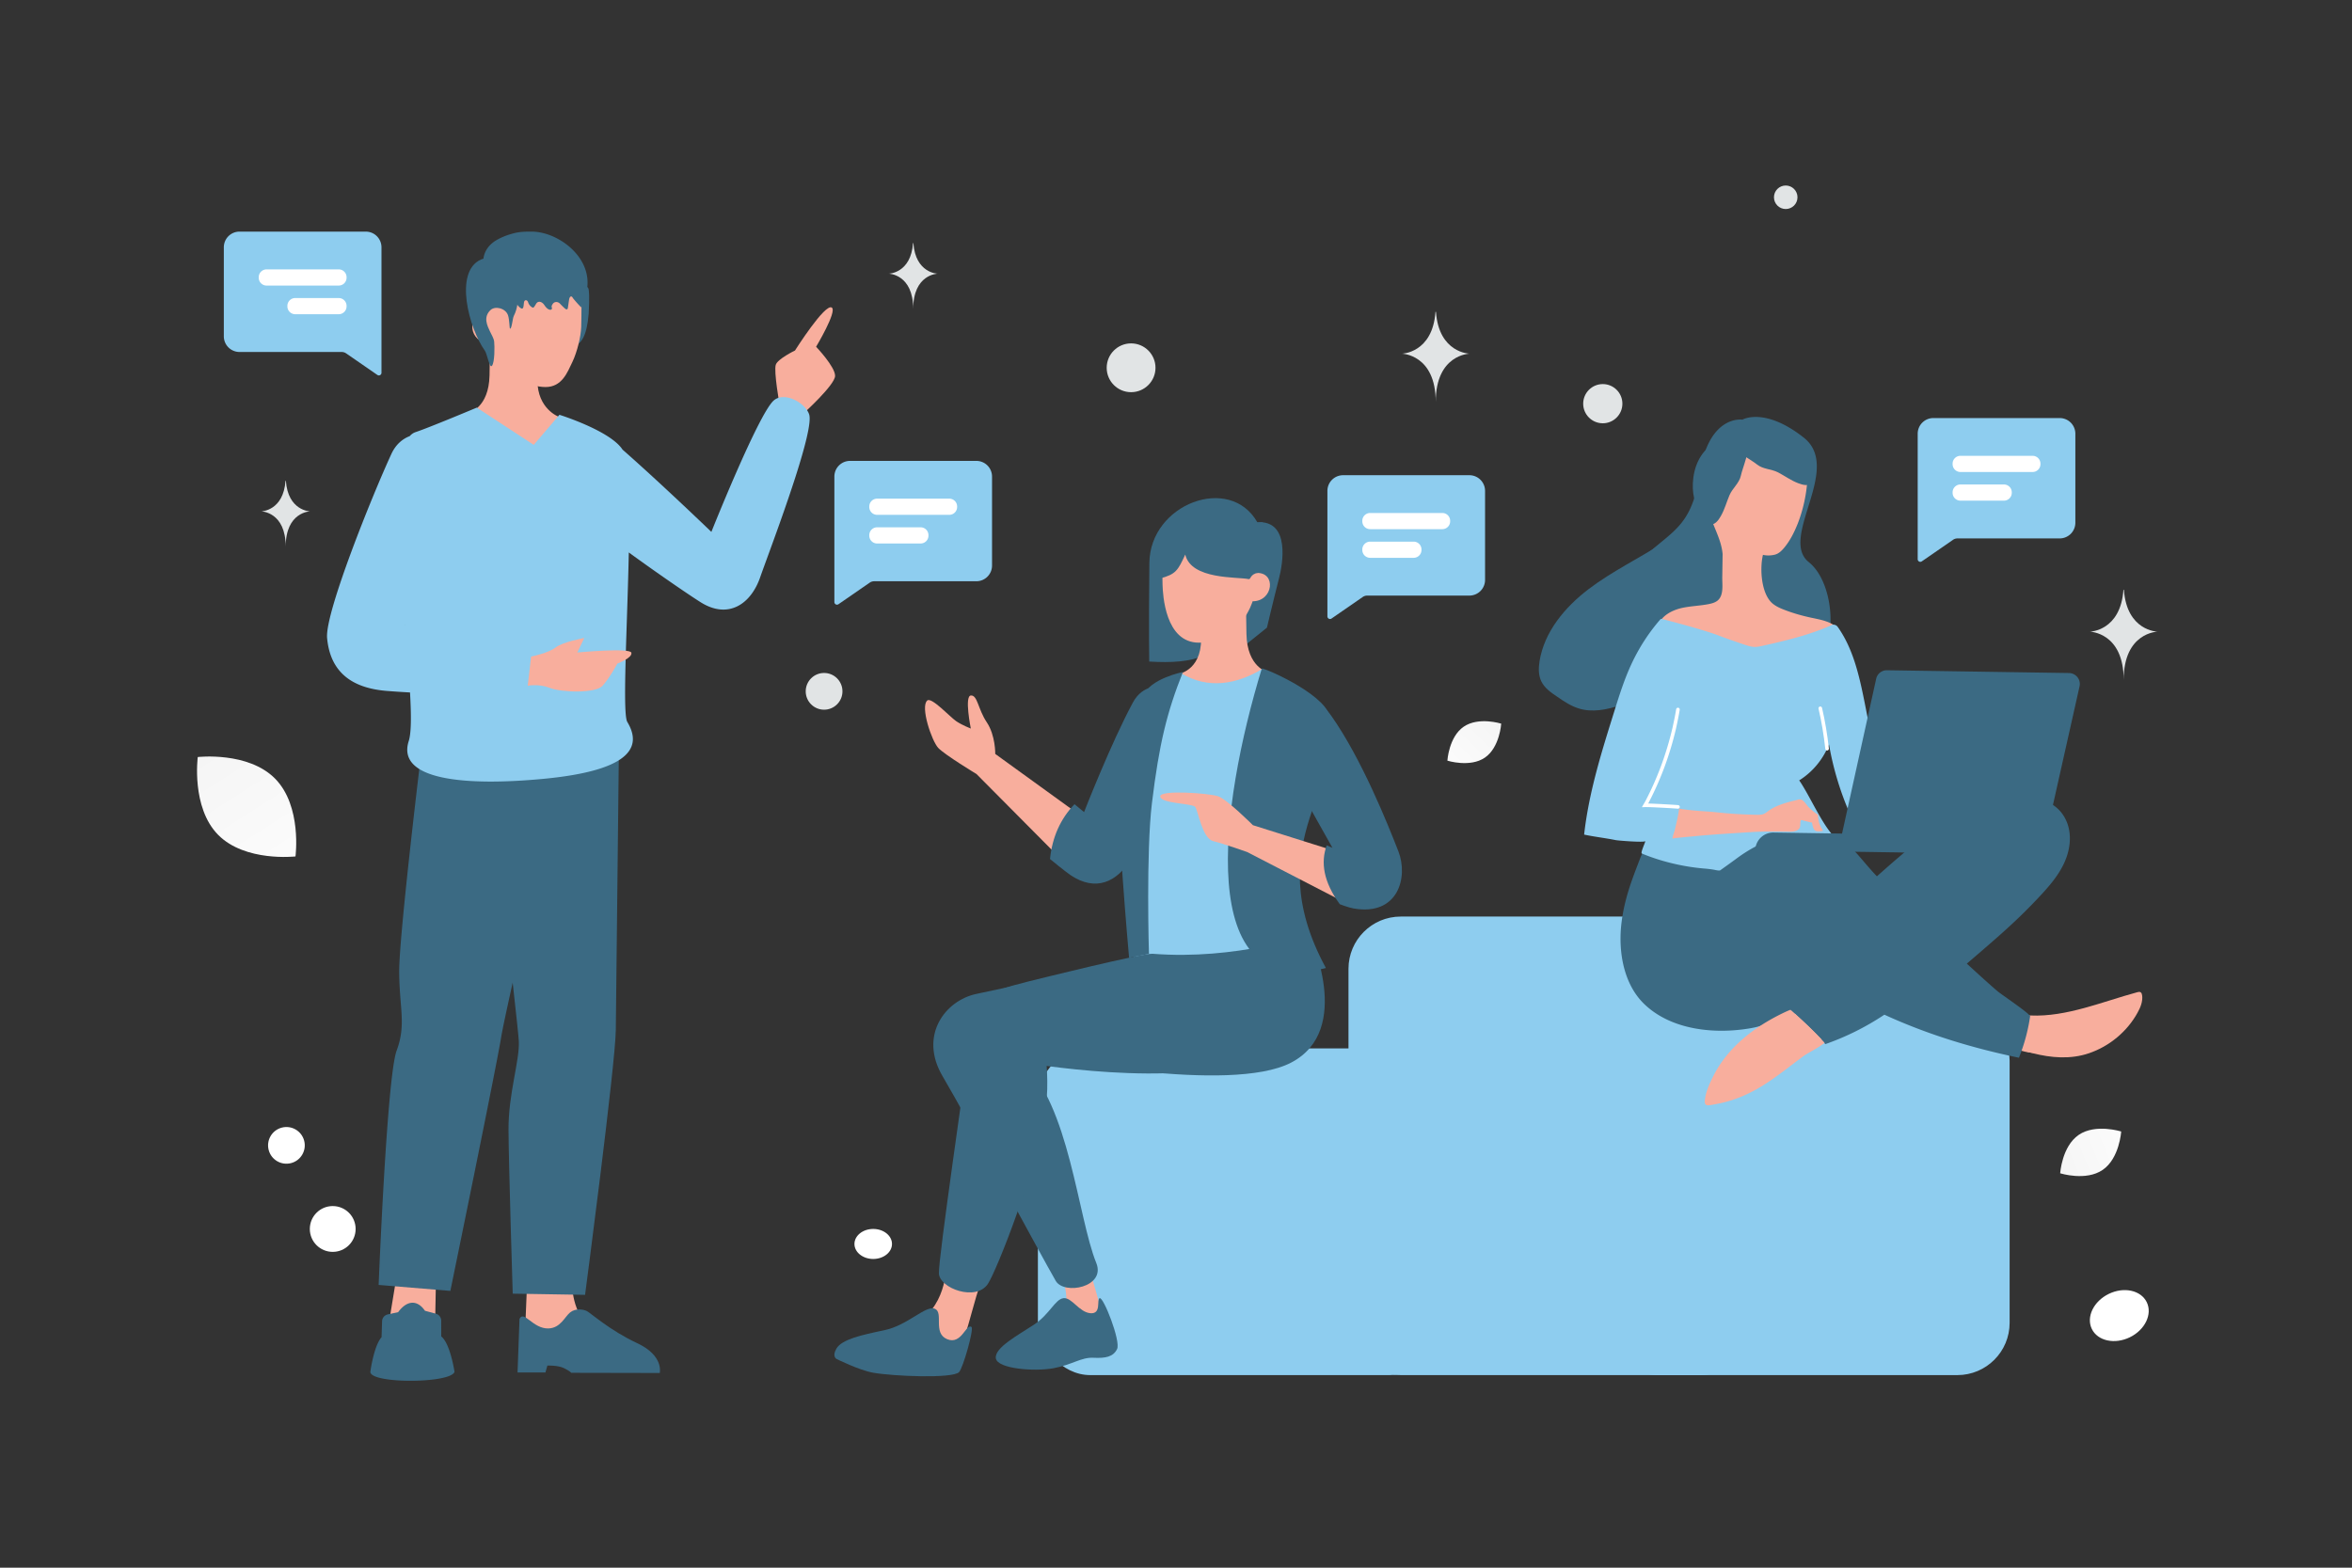 <svg width="900" height="600" viewBox="0 0 900 600" fill="none" xmlns="http://www.w3.org/2000/svg"><rect x="0" y="0" width="900" height="600" fill="#333333" stroke="none"/><g clip-path="url(#a)"><path fill="transparent" d="M0 0h900v600H0z"/><rect x="614.332" y="385.895" width="154.657" height="140.398" rx="20" fill="#8ecdef"/><rect x="516" y="350.795" width="154.657" height="175.497" rx="20" fill="#8ecdef"/><rect x="397.154" y="401.251" width="154.657" height="125.042" rx="20" fill="#8ecdef"/><path fill-rule="evenodd" clip-rule="evenodd" d="M404.605 484.369s6.833 13.8 1.231 18.149c-5.609 4.349-20.427 12.501-20.427 12.501l39.257-2.468-8.726-30.098-11.335 1.916z" fill="#F8AE9D"/><path fill-rule="evenodd" clip-rule="evenodd" d="M420.777 496.856c-1.235.59.796 6.135-3.55 5.745-4.346-.388-7.074-6.12-10.279-5.748-3.205.372-5.239 6.144-11.341 10.164-6.101 4.021-15.147 8.816-14.541 12.858.607 4.043 14.842 5.125 22.053 3.787 7.212-1.337 10.578-4.236 15.257-4.005 4.679.231 7.619-.342 9.086-3.346 1.466-3.005-5.259-20.135-6.685-19.455zm42.966-134.121c-11.885.531-78.034 15.161-90.052 17.647-12.018 2.486-22.178 15.936-13.014 31.51 10.293 17.483 36.851 67.134 43.299 78.327 3.191 5.54 19.292 2.434 15.51-6.865-7.05-17.333-10.324-60.877-28.299-76.754 0 0 60.449 10.521 86.561-1.53 18.977-8.76 14.684-43.618-14.005-42.335z" fill="#3B6A83"/><path fill-rule="evenodd" clip-rule="evenodd" d="M380.834 288.547s.135-7.065-3.248-12.119c-3.383-5.054-3.517-10.422-6.077-10.246-2.56.175-.025 12.653-.025 12.653s-3.249-1.241-5.582-2.811c-2.334-1.569-9.41-9.308-11.063-7.936-2.804 2.336 1.712 15.516 4.171 18.151 2.468 2.636 14.646 10.001 14.646 10.001l35.864 36.13 5.363-19.18-34.049-24.643z" fill="#F8AE9D"/><path fill-rule="evenodd" clip-rule="evenodd" d="M452.568 285.358c-5.528 12.823-15.651 36.379-19.824 43.407-5.23 8.801-13.477 12.679-23.133 6.149-2.021-1.366-7.822-6.145-7.822-6.145.858-8.365 3.983-15.357 9.37-20.978l3.659 3.027s10.375-26.598 18.722-42.005c7.228-13.33 27.444-2.95 19.028 16.545zm23.895-49.775v11.347l8.333-6.709s2.561-10.871 4.644-18.945c1.306-5.064 4.488-22.199-8.323-21.397-10.495-18.5-41.06-7.05-41.304 15.552-.292 27.185-.053 37.769-.053 37.769 17.283.992 27.012-1.507 36.703-17.617z" fill="#3B6A83"/><path fill-rule="evenodd" clip-rule="evenodd" d="M484.977 257.187s-7.752-1.82-8.02-14.52c-.269-12.701-.081-17.036-.081-17.036l-17.073-.308s-.186 14.154-.189 19.274c-.007 12.448-9.161 13.469-9.161 13.469s1.564 10.271 17.035 11.14c12.079.681 17.489-12.019 17.489-12.019z" fill="#F8AE9D"/><path fill-rule="evenodd" clip-rule="evenodd" d="M480.857 219.289c7.616-.295 6.374 10.855-1.538 10.84 0 0-4.596 15.839-20.55 15.839-12.958 0-13.8-18.461-13.918-22.144-.126-3.926-.142-16.826-.142-16.826l36.444-.017-.296 12.308z" fill="#F8AE9D"/><path fill-rule="evenodd" clip-rule="evenodd" d="M481.446 219.215c-3.157.521-2.774 2.611-3.632 2.428-4.358-.927-22 .296-24.271-9.405-2.826 6.06-3.517 7.55-9.741 9.177v-17.76l39.364-3.776s-.611 19.152-1.72 19.336z" fill="#3B6A83"/><path fill-rule="evenodd" clip-rule="evenodd" d="M483.243 255.888c-9.727 5.957-20.972 8.142-31.441 1.672-17.083 33.685-21.341 73.876-17.232 118.298 24.912 9.862 45.848 7.922 63.673-3.35l-15-116.62z" fill="#8ecdef"/><path fill-rule="evenodd" clip-rule="evenodd" d="M362.02 484.923s.206 16.243-13.178 22.316c-13.376 6.072-22.906 5.706-21.693 10.402 1.213 4.694 36.029 4.504 39.28.833 2.772-3.124 8.798-32.208 10.457-29.984l-14.866-3.567z" fill="#F8AE9D"/><path fill-rule="evenodd" clip-rule="evenodd" d="M371.741 507.862c-2.051-1.476-3.776 7.035-9.347 4.668-5.572-2.366-1.178-10.189-4.684-11.632-3.507-1.443-10.277 6.315-19.27 8.2-8.992 1.884-16.294 3.534-18.369 7.034-1.787 3.009 0 3.97 0 3.97s8.657 4.323 14.037 5.275c7.814 1.382 30.399 2.303 32.874-.218 1.52-1.546 5.785-16.558 4.759-17.297zm129.24-150.148s17.278 36.49-7.004 49.021c-23.483 12.117-93.782-2.215-93.782-2.215s1.256 10.114 0 19.134c-3.281 23.559-18.884 62.809-22.186 67.741-4.565 6.82-18.472 1.677-18.734-4.002-.262-5.679 10.484-78.208 12.118-92.039 1.626-13.831 6.758-15.84 21.748-19.621 3.444-.869 44.17-10.99 47.901-10.695 32.056 2.535 59.939-7.324 59.939-7.324z" fill="#3B6A83"/><path fill-rule="evenodd" clip-rule="evenodd" d="M482.818 255.915c-16.11 52.773-25.772 127.592 24.543 114.576-26.728-49.21 9.606-71.358 1.371-96.79-2.816-8.696-25.704-18.469-25.914-17.786zm-30.163 1.275c-6.148 15.42-9.103 27.518-11.86 50.151-2.3 18.85-1.149 57.749-1.149 57.749l-7.597 1.494s-5.431-60.097-3.616-67.835c3.048-12.984 5.112-20.571 9.136-32.441 2.216-6.515 15.086-9.118 15.086-9.118z" fill="#3B6A83"/><path fill-rule="evenodd" clip-rule="evenodd" d="M479.437 315.826s-9.92-9.932-13.355-11.085c-3.435-1.152-22.253-2.537-22.125.068.144 2.79 12.253 2.629 13.372 4.002 1.12 1.372 2.677 12.057 6.909 13.11 4.225 1.054 12.981 4.172 12.981 4.172l38.977 20.139-4.153-20.137-32.606-10.269z" fill="#F8AE9D"/><path fill-rule="evenodd" clip-rule="evenodd" d="M509.29 273.773c11.823 16.686 21.917 42.103 25.792 52.013 3.875 9.909-.034 24.856-17.072 21.921-2.028-.349-5.328-1.633-5.328-1.633-6.265-8.587-7.363-15.96-5.025-22.525l2.203.931s-16.934-30.016-21.069-38.062c-6.906-13.438 10.085-27.347 20.499-12.645z" fill="#3B6A83"/><path fill-rule="evenodd" clip-rule="evenodd" d="M507.937 187.879a6 6 0 0 1 6-6h48.327a6 6 0 0 1 6 6v34.068a6 6 0 0 1-6 6h-39.1c-.609 0-1.204.186-1.705.532l-11.954 8.257a1 1 0 0 1-1.568-.823v-48.034z" fill="#8ecdef"/><path d="M524.292 197.332a2 2 0 0 0-2 2v.194a2 2 0 0 0 2 2h27.615a2 2 0 0 0 2-2v-.194a2 2 0 0 0-2-2h-27.615zm0 10.969a2 2 0 0 0-2 2v.193a2 2 0 0 0 2 2h16.647a2 2 0 0 0 2-2v-.193a2 2 0 0 0-2-2h-16.647z" fill="#fff" stroke="#fff" stroke-width="2"/><path fill-rule="evenodd" clip-rule="evenodd" d="M733.812 166a6 6 0 0 1 6-6h48.328a6 6 0 0 1 6 6v34.068a6 6 0 0 1-6 6h-39.1c-.609 0-1.204.185-1.705.532l-11.954 8.256a1 1 0 0 1-1.569-.822V166z" fill="#8ecdef"/><path d="M750.168 175.453a2 2 0 0 0-2 2v.194a2 2 0 0 0 2 2h27.615a2 2 0 0 0 2-2v-.194a2 2 0 0 0-2-2h-27.615zm0 10.968a2 2 0 0 0-2 2v.194a2 2 0 0 0 2 2h16.646a2 2 0 0 0 2-2v-.194a2 2 0 0 0-2-2h-16.646z" fill="#fff" stroke="#fff" stroke-width="2"/><path fill-rule="evenodd" clip-rule="evenodd" d="M145.974 94.646a6 6 0 0 0-6-6H91.647a6 6 0 0 0-6 6v34.068a6 6 0 0 0 6 6h39.099c.609 0 1.204.186 1.705.532l11.954 8.257a1 1 0 0 0 1.569-.823V94.646z" fill="#8ecdef"/><path d="M129.617 104.099a2 2 0 0 1 2 2v.194a2 2 0 0 1-2 2h-27.615a2 2 0 0 1-2-2v-.194a2 2 0 0 1 2-2h27.615zm0 10.969a2 2 0 0 1 2 2v.193a2 2 0 0 1-2 2H112.97a2 2 0 0 1-2-2v-.193a2 2 0 0 1 2-2h16.647z" fill="#fff" stroke="#fff" stroke-width="2"/><path fill-rule="evenodd" clip-rule="evenodd" d="M319.277 182.395a6 6 0 0 1 6-6h48.327a6 6 0 0 1 6 6v34.068a6 6 0 0 1-6 6h-39.1c-.609 0-1.203.185-1.705.531l-11.954 8.257a1 1 0 0 1-1.568-.822v-48.034z" fill="#8ecdef"/><path d="M335.633 191.848a2 2 0 0 0-2 2v.193a2 2 0 0 0 2 2h27.615a2 2 0 0 0 2-2v-.193a2 2 0 0 0-2-2h-27.615zm0 10.968a2 2 0 0 0-2 2v.194a2 2 0 0 0 2 2h16.647a2 2 0 0 0 2-2v-.194a2 2 0 0 0-2-2h-16.647z" fill="#fff" stroke="#fff" stroke-width="2"/><path d="M212.957 125.043c-.67 2.676.219 5.459 1.683 7.796 1.035 1.652 2.482-.172 4.591-.464 3.264-.457 5.331-3.912 6.037-12.328.327-6.148.173-9.215-.17-9.751-1.219-1.921-4.354-2.564-6.827-2.379" fill="#3B6A83"/><path fill-rule="evenodd" clip-rule="evenodd" d="M218.882 490.853s-.198 12.639 7.603 17.129c7.801 4.49 19.887 12.832 19.887 12.832l-45.977 1.55 1.311-31.625 17.176.114z" fill="#F8AE9D"/><path fill-rule="evenodd" clip-rule="evenodd" d="m198.791 504.781-.748 20.504h10.679l.732-2.641s4.021-.164 6.344.977c2.456 1.207 2.786 1.792 2.786 1.792l33.874.071s1.671-6.627-8.655-11.421c-10.325-4.794-17.844-11.599-19.272-12.296-1.438-.701-4.341-1.098-6.385.551-2.043 1.648-3.66 5.981-8.291 6.117-5.961.175-9.386-7.122-11.064-3.654zm-13.203-220.207s12.549 106.48 12.939 113.882c.391 7.402-4.03 20.176-3.944 34.022.086 13.846 1.614 62.644 1.614 62.644l27.683.451s11.634-88.181 11.759-101.405c.125-13.223 1.192-108.321 1.192-108.321l-51.243-1.273z" fill="#3B6A83"/><path fill-rule="evenodd" clip-rule="evenodd" d="m151.727 488.632-5.395 32.762 19.888-.1.629-33.176-15.122.514z" fill="#F8AE9D"/><path fill-rule="evenodd" clip-rule="evenodd" d="M148.37 503.067a2.748 2.748 0 0 0-2.162 2.594l-.202 6.125c-2.852 3.173-4.179 12.419-4.287 13.205a.545.545 0 0 0-.006.114c.263 4.504 29.855 4.418 32.128.133a.62.62 0 0 0 .05-.401c-.244-1.513-1.862-10.846-5.049-13.346l-.023-6.056a2.744 2.744 0 0 0-2.033-2.642l-4.171-1.122c-2.907-4.251-6.869-4.101-10.264.531l-3.981.865zm13.121-217.49s-8.862 72.648-8.742 86.56c.12 13.913 2.728 20.023-.983 30.003-3.711 9.98-6.875 89.641-6.875 89.641l27.44 2.285s17.53-85.241 19.436-97.059c1.906-11.819 25.466-112.433 25.466-112.433l-55.742 1.003z" fill="#3B6A83"/><path fill-rule="evenodd" clip-rule="evenodd" d="M298.321 154.955s-2.291-12.767-1.467-15.353c.703-2.234 7.354-5.457 7.354-5.457s11.567-18.272 14.099-16.412c2.059 1.509-6.024 14.98-6.024 14.98s7.371 7.733 7.268 11.19c-.103 3.457-12.031 14.279-12.031 14.279l-9.199-3.227zm-118.885 3s7.618-1.788 7.883-14.271c.264-12.483.078-16.743.078-16.743l18.061-.303s.182 13.911.186 18.943c.007 10.955 8.142 13.915 8.142 13.915s-.676 11.978-15.881 12.833c-11.872.669-18.469-14.374-18.469-14.374z" fill="#F8AE9D"/><path fill-rule="evenodd" clip-rule="evenodd" d="M185.739 120.631c-7.486-.29-6.265 10.669 1.512 10.654 0 0 8.357 16.804 21.477 16.847 6.32.021 8.384-5.608 10.278-9.56 1.895-3.952 3.286-9.864 3.401-13.483.124-3.86.14-16.538.14-16.538l-37.099-.017.291 12.097z" fill="#F8AE9D"/><path fill-rule="evenodd" clip-rule="evenodd" d="M214.071 158.753s19.461 6.075 24.147 13.331c15.103 13.269 33.992 31.489 33.992 31.489s17.991-45.155 23.873-50.303c4.024-3.523 12.043.833 13.536 5.309 1.92 5.75-10.403 39.473-16.223 55.4-1.127 3.086-2.011 5.503-2.499 6.92-3.549 10.296-12.183 16.201-22.691 9.657-4.235-2.637-16.839-11.28-27.592-19.116-.169 8.232-.452 16.906-.721 25.144-.654 20.015-1.223 37.457.145 39.724 6.783 11.233-2.235 18.944-32.092 21.778-29.857 2.833-56.345.513-51.539-14.478 1.002-3.125.99-9.848.49-18.583a350.78 350.78 0 0 1-8.769-.578c-12.461-.982-21.676-6.336-22.961-20.242-.901-9.737 17.651-55.451 24.607-70.483 1.627-3.517 4.144-5.707 6.995-6.799.663-.74 1.411-1.26 2.25-1.537 5.11-1.684 23.431-9.381 23.431-9.381l21.794 14.26 9.827-11.512zm-59.193 80.469-.049.127.061.008-.012-.135z" fill="#8ecdef"/><path fill-rule="evenodd" clip-rule="evenodd" d="M203.236 251.288s6.647-1.337 9.368-3.473c2.72-2.135 10.959-3.645 10.959-3.645l-2.635 5.551s20.192-1.896 20.67.096c.479 1.992-5.362 4.158-5.362 4.158s-2.88 5.38-5.668 8.498c-2.638 2.951-15.745 2.6-20.34.758-3.97-1.591-8.287-.795-8.287-.795l1.295-11.148z" fill="#F8AE9D"/><path d="M187.773 109.051c1.094 1.432 3.023 1.747 4.611 2.03 2.136.38 3.193 1.173 4.301 3.301.702 1.359 1.404 2.847 2.66 3.583 1.024.603.992-.921 1.144-2.099a2.692 2.692 0 0 1 .064-.327c.245-.941 1.244-.784 1.534.145.266.841.835 1.553 1.559 1.95.118.064.244.121.369.097.17-.024.303-.186.414-.332.231-.303.46-.687.696-1.093.782-1.345 2.273-.873 3.147.414.547.8 1.197 1.626 2.091 1.812.288.064.65.016.783-.267.17-.348-.096-.696-.051-1.052.036-.332.177-.477.332-.76.605-1.092 2.008-1.132 2.863-.222a31.635 31.635 0 0 0 1.859 1.823c.273.243.672.486.946.243.148-.129.185-.348.214-.558.155-1.027.303-2.055.458-3.082.089-.575.392-1.327.909-1.181.251.073.399.339.54.582.17.308 3.207 3.81 3.266 3.543.473-1.99 1.441-3.802 1.914-5.792 3.059-12.805-10.516-23.103-20.883-23.16-2.306-.016-4.412.022-6.651.564-2.387.582-4.906 1.507-7.071 2.81-3.037 1.82-5.336 5.128-4.744 9.076" fill="#3B6A83"/><path d="M196.204 104.912c1.462 1.672 1.848 4.024 1.985 6.246.2 3.352-.072 6.833-1.606 9.809-.437.846-.759 5.038-1.433 4.806-.215-.073-.179-3.323-.745-5.074-.874-2.715-4.902-3.75-6.715-2.034-2.895 2.729-1.197 6.044-.237 8.107.574 1.245 1.484 2.642 1.642 3.959.193 1.687.25 7.832-.839 9.266-.91 1.201-1.877-4.604-2.702-5.748-6.098-8.52-11.946-30.213-1.533-34.918 1.584-.717 6.471-1.086 7.954-.174" fill="#3B6A83"/><path d="M799.294 403.128c7.865-2.657 14.682-8.316 18.662-15.576 1.124-2.002 2.043-4.302 1.741-6.578-.078-.464-.195-1.012-.613-1.229-.375-.216-.882-.098-1.304.022-13.137 3.545-27.026 9.518-40.814 8.887-.631-.009-1.261-.061-1.812.183-.677.284-1.108.909-1.412 1.577-1.043 2.172-1.947 6.281-1.605 8.726.418 2.909 3.231 3.33 5.703 3.957 7.04 1.789 14.435 2.407 21.454.031z" fill="#F8AE9D"/><path d="M800.508 386.824c1.058-.446 2.159-.892 3.295-.917 1.136-.025 2.389.583 2.751 1.682.241.761.018 1.557-.287 2.268-.827 1.838-2.28 3.33-3.815 4.653-5.88 4.959-13.414 7.958-21.119 8.429-3.411.201-6.982-.106-9.986-1.708 1.5-1.828 1.203-4.441 1.364-6.752.482-6.765 6.248-4.196 10.875-4.21 5.808-.122 11.588-1.254 16.922-3.445z" fill="#F8AE9D"/><path d="m624.5 336.783-.264.753c-1.848 5.357-3.278 10.888-3.869 16.558-1.084 10.416.961 22.605 8.797 30.17 10.447 10.086 27.209 11.645 40.833 9.244a34.484 34.484 0 0 0 15.289-6.793c4.44 4.022 9.211 8.427 13.182 12.904a100.331 100.331 0 0 0 22.593-11.267c16.627 7.614 33.586 12.752 51.492 16.473a69.448 69.448 0 0 0 4.279-15.836c.14-.881-11.02-8.413-12.307-9.484-3.863-3.256-11.911-10.698-11.911-10.698s10.143-8.638 14.58-12.693a211.303 211.303 0 0 0 13.494-13.257c3.55-3.816 7.018-7.844 9.194-12.606 2.175-4.721 2.975-10.304 1.157-15.211-5.742-15.274-28.918-9.905-39.684-4.641-8.9 4.366-16.695 10.726-24.197 17.174-3.025 2.562-6.01 5.209-8.953 7.815-2.319-2.391-4.88-5.501-7.071-8.016-2.357-2.728-5.052-5.293-8.309-6.899-3.423-1.735-6.582-1.488-10.234-2.007-1.637-.235-3.228-.722-4.823-.998-4.782-.872-9.844.06-14.046 2.521-3.99 2.337-7.229 5.106-11.912 6.003-5.316 1.013-11.491.414-16.823-.298-4.785-.662-9.649-1.745-14.417-.808-1.983.391-2.74 3.155-3.395 4.744-.876 2.3-1.796 4.684-2.675 7.153zm42.243-176.171s-12.871-2.047-16.328 20.676c-3.84 25.261-14.096 21.105-30.383 41.617-9.518 11.986.499 33.153 20.854 32.733 20.356-.409 38.739-6.294 50.448-3.777 11.709 2.518 12.352-27.472.799-36.724-11.553-9.253 13.079-35.824-1.93-47.657-15.01-11.832-23.46-6.868-23.46-6.868z" fill="#3B6A83"/><path d="M589.804 260.81c-1.174-2.412-1.103-5.215-.679-7.83 1.835-11.224 9.701-20.604 18.717-27.477 9.046-6.891 19.4-11.811 28.917-17.986 2.47-1.608 4.946-3.34 7.782-4.21 2.836-.869 6.132-.775 8.473 1.053 1.654 1.284 2.609 3.268 3.165 5.252 1.219 4.345.752 8.946.008 13.354-.929 5.559-2.293 11.061-4.533 16.17-1.796 4.122-4.719 8.363-9.112 9.171-1.271 4.925-3.888 9.542-7.559 13.074-4.199 4.05-9.522 6.698-15.047 8.547-5.09 1.708-10.657 2.823-15.777 1.229-3.039-.928-5.716-2.715-8.334-4.537-2.335-1.552-4.759-3.251-6.021-5.81zm46.003-7.485 3.005-4.77c-.64.066-1.245.19-1.856.438-1.649.714-2.643 3.313-1.149 4.332z" fill="#3B6A83"/><path d="M691.489 180.595c.155.844.184 1.727.127 2.736a56.226 56.226 0 0 1-3.753 17.191c-1.312 3.261-2.917 6.476-5.188 9.176-.942 1.121-2.009 2.157-3.404 2.556-1.436.399-3.246.456-4.671.098-1.257 5.197-.732 15.006 3.755 18.692 1.371 1.115 3.001 1.813 4.632 2.427 3.179 1.226 6.488 2.159 9.8 2.883 3.774.814 7.887 1.424 10.538 4.198.331.342.66.81.527 1.27-.088.293-.302.501-.557.665-2.087 1.693-4.667 2.621-7.247 3.508-4.524 1.53-9.171 2.805-13.895 3.659-4.936.892-10.032 1.32-15.03.781-3.864-.437-7.677-1.421-11.184-3.157-3.675-1.822-7.438-3.31-11.24-5.05-3.216-1.479-6.388-3.168-9.87-3.768 1.646-3.13 5.08-4.887 8.5-5.718 3.419-.789 6.996-.861 10.456-1.524 1.139-.235 2.279-.512 3.257-1.212 2.68-1.937 1.946-6.239 1.989-9.057l.135-8.916c-.398-4.255-2.153-7.815-3.692-11.709-2.349-5.967-2.835-12.747-.765-18.858 2.069-6.068 6.777-11.339 12.825-13.477 6.048-2.137 13.307-.933 17.951 3.512 2.944 2.863 5.345 5.424 6.004 9.094z" fill="#F8AE9D"/><path d="M672.89 161.636c6.028-.673 11.52 2.279 15.593 6.854 3.426 3.836 5.44 8.9 5.339 13.987-.015.726-.097 1.518-.507 2.171-1.088 1.564-3.456.988-5.227.292-2.886-1.115-5.034-2.744-7.65-4.119-2.617-1.374-5.793-1.173-8.135-3.07-2.21-1.829-9.8-5.682-10.005-8.66-.258-3.64 6.411-6.614 9.199-7.219.399-.124.863-.181 1.393-.236z" fill="#3B6A83"/><path d="M655.523 169.876c-5.097 3.287-7.489 9.046-7.754 15.166-.232 5.138 1.406 10.335 4.699 14.214.471.554 1.034 1.115 1.764 1.363 1.833.524 3.304-1.418 4.236-3.077 1.532-2.688 2.168-5.308 3.328-8.026 1.159-2.718 3.748-4.57 4.364-7.52.558-2.814 4.007-10.596 2.284-13.034-2.101-2.985-9.148-1.075-11.692.217-.387.156-.783.405-1.229.697z" fill="#3B6A83"/><path d="M700.862 239.253c.805-.366 1.769-.099 2.304.624 6.014 8.421 8.336 18.973 10.369 29.142 2.306 11.561 4.36 23.161 6.329 34.759.117.591.192 1.223-.069 1.766-.261.543-.854.829-1.404 1.073-3.475 1.672-6.992 3.301-10.467 4.973a115.51 115.51 0 0 1-8.05-26.667c-2.231 5.645-6.26 10.548-11.399 13.751 3.829 5.485 8.542 16.452 13.139 21.276.703.767 5.054-.428 6.027-.75.604 1.734-2.228-.118-2.213 1.649-2.614.381-5.956-1.184-8.643-1.52a44.585 44.585 0 0 0-9.758-.064c-5.394.591-10.636 2.279-15.428 4.814a54.973 54.973 0 0 0-6.839 4.313c-1.872 1.402-6.507 4.697-6.507 4.697-.34.247-1.934-.114-2.311-.203a41.935 41.935 0 0 0-3.317-.429 79.04 79.04 0 0 1-8.312-1.094c-5.496-1.009-10.899-2.564-16.083-4.704-.499-.386 1.282-4.061 1.377-4.774-.094.671-10.304-.157-11.311-.34-4.026-.819-8.1-1.259-12.125-2.12 1.802-16.21 6.752-31.868 11.615-47.402 1.902-6.112 3.846-12.225 6.541-17.989 2.87-6.14 6.575-11.889 11.028-16.996.128-.124.34-.205.507-.161 2.137.538 15.169 3.891 21.653 6.303 3.304 1.27 6.652 2.415 10.042 3.56 1.34.441 2.721.883 4.11.862.926-.028 1.854-.225 2.741-.422 9.033-2.008 18.068-4.184 26.454-7.927z" fill="#8ecdef"/><path d="M642.068 271.551c-.371 2.308-.87 4.656-1.368 6.962a122.654 122.654 0 0 1-4.651 15.411c-.963 2.509-1.968 4.976-3.1 7.44a141.107 141.107 0 0 1-1.737 3.634c-.304.584-.608 1.211-.911 1.795-.26.501-.562.959-.821 1.418 1.81-.057 10.742.458 12.59.613" stroke="#fff" stroke-width="1.376" stroke-miterlimit="10" stroke-linecap="round"/><path d="M642.359 310.636a51.958 51.958 0 0 1-.684 3.523l-.811 3.522c-.268 1.005-.876 2.258-.892 3.309.003-.21 7.164-.816 7.838-.89 7.457-.728 14.952-1.161 22.405-1.637 4.842-.305 9.594-.191 14.431-.159 1.43.021 3.115-.121 3.89-1.288.646-.999.119-2.269.638-3.187.335.089 4.232 1.074 4.191.989.155.886.463 2.742 1.382 3.176.335.131.671.179 1.007.184.505.007 1.011-.069 1.517-.145a.322.322 0 0 0 .211-.081c.086-.083.004-.211-.079-.338a10.027 10.027 0 0 1-1.721-5.747c-1.208-.818-2.413-1.762-3.45-2.787-.828-.854-1.442-1.957-2.357-2.686-.955-.814-1.888-.323-2.944-.045a51.441 51.441 0 0 0-3.632.954c-2.325.722-4.652 1.612-6.609 3.055-.68.495-1.32 1.032-2.122 1.272-.761.241-1.602.228-2.402.216-4.92-.117-9.838-.36-14.71-.897-4.997-.538-8.406-.464-14.954-1.447 0 .042-.006.421-.143 1.134z" fill="#F8AE9D"/><path d="M696.542 271.084c1.176 5.085 2.025 10.219 2.599 15.458" stroke="#fff" stroke-width="1.376" stroke-miterlimit="10" stroke-linecap="round"/><path d="m795.746 262.696-14.44 64.396-109.644-1.666c.057-3.785 3.174-6.851 7.002-6.793l26.202.398 13.057-59.242a4.138 4.138 0 0 1 4.088-3.262l69.732 1.06c2.649.082 4.589 2.509 4.003 5.109z" fill="#3B6A83"/><path d="M652.514 420.039c.507-2.937 1.941-5.944 3.285-8.574 5.549-10.769 15.466-18.359 26.146-23.581 1.102-.53 2.203-1.06 3.345-1.464a3.62 3.62 0 0 0-.258.417l-.001.042h-.042c.127-.083.213-.165.34-.248 4.316 3.894 8.921 8.171 12.852 12.479-2.598 2.106-6.368 3.816-8.241 5.218-4.424 3.256-8.684 6.725-13.273 9.768-6.163 4.155-12.729 7.168-20.069 8.487-2.826.504-4.306 1.029-4.273-1.158.047-.336.096-.798.189-1.386z" fill="#F8AE9D"/><path d="M659.67 411.566c2.858-5.383 7.296-9.48 12.147-13.109 3.404-2.556 7.014-4.857 10.457-7.203.978-.658 2.898-2.438 4.552-3.296 3.444 3.123 6.97 6.416 10.157 9.83-10.53 6.402-19.912 14.758-31.465 19.294-1.058.404-2.158.808-3.294.833-1.136.025-2.349-.456-3.008-1.392-1.029-1.446-.368-3.413.454-4.957z" fill="#F8AE9D"/><path d="M568.215 289.952c-5.685 3.914-14.367 1.175-14.367 1.175s.539-9.082 6.228-12.992c5.684-3.914 14.363-1.179 14.363-1.179s-.54 9.083-6.224 12.996z" fill="url(#b)"/><path d="M804.594 447.759c6.445-4.413 7.082-14.698 7.082-14.698s-9.813-3.122-16.255 1.297c-6.445 4.414-7.084 14.693-7.084 14.693s9.813 3.122 16.257-1.292z" fill="url(#c)"/><path d="M83.442 319.491c10.323 10.507 29.626 8.291 29.626 8.291s2.554-19.249-7.778-29.749c-10.322-10.506-29.616-8.297-29.616-8.297s-2.554 19.249 7.768 29.755z" fill="url(#d)"/><circle r="16.215" transform="matrix(-1 0 0 1 190.359 232.834)" fill="#8ecdef"/><circle r="8.765" transform="matrix(-1 0 0 1 127.318 470.363)" fill="#fff"/><circle r="7.03" transform="matrix(-1 0 0 1 315.339 264.593)" fill="#E1E4E5"/><circle r="4.5" transform="matrix(-1 0 0 1 683.312 75.5)" fill="#E1E4E5"/><circle r="7.019" transform="scale(1 -1) rotate(-75 -230.844 -290.6)" fill="#fff"/><circle r="9.337" transform="matrix(-1 0 0 1 432.816 140.761)" fill="#E1E4E5"/><ellipse rx="7.183" ry="5.746" transform="matrix(-1 0 0 1 334.14 476.099)" fill="#fff"/><ellipse rx="11.691" ry="9.229" transform="scale(-1 1) rotate(26.006 -1495.698 -1504.143)" fill="#fff"/><circle transform="matrix(0 1 1 0 613.313 154.5)" fill="#E1E4E5" r="7.5"/><path d="M812.534 225.754h.188c1.113 15.765 12.837 16.007 12.837 16.007s-12.928.253-12.928 18.469c0-18.216-12.929-18.469-12.929-18.469s11.72-.242 12.832-16.007zM549.288 119.358h.188c1.113 15.765 12.837 16.008 12.837 16.008s-12.928.253-12.928 18.469c0-18.216-12.929-18.469-12.929-18.469s11.72-.243 12.832-16.008zM349.373 93.034h.135c.803 11.536 9.258 11.713 9.258 11.713s-9.324.185-9.324 13.514c0-13.329-9.323-13.514-9.323-13.514s8.451-.177 9.254-11.713zM109.254 184h.135c.803 11.536 9.257 11.714 9.257 11.714s-9.323.184-9.323 13.514c0-13.33-9.323-13.514-9.323-13.514s8.451-.178 9.254-11.714z" fill="#E1E4E5"/></g><defs><linearGradient id="b" x1="546.072" y1="302.793" x2="590.823" y2="255.625" gradientUnits="userSpaceOnUse"><stop stop-color="#fff"/><stop offset="1" stop-color="#EEE"/></linearGradient><linearGradient id="c" x1="827.158" y1="429.59" x2="759.146" y2="457.685" gradientUnits="userSpaceOnUse"><stop stop-color="#fff"/><stop offset="1" stop-color="#EEE"/></linearGradient><linearGradient id="d" x1="124.628" y1="355.378" x2="50.001" y2="238.395" gradientUnits="userSpaceOnUse"><stop stop-color="#fff"/><stop offset="1" stop-color="#EEE"/></linearGradient><clipPath id="a"><path fill="#fff" d="M0 0h900v600H0z"/></clipPath></defs></svg>